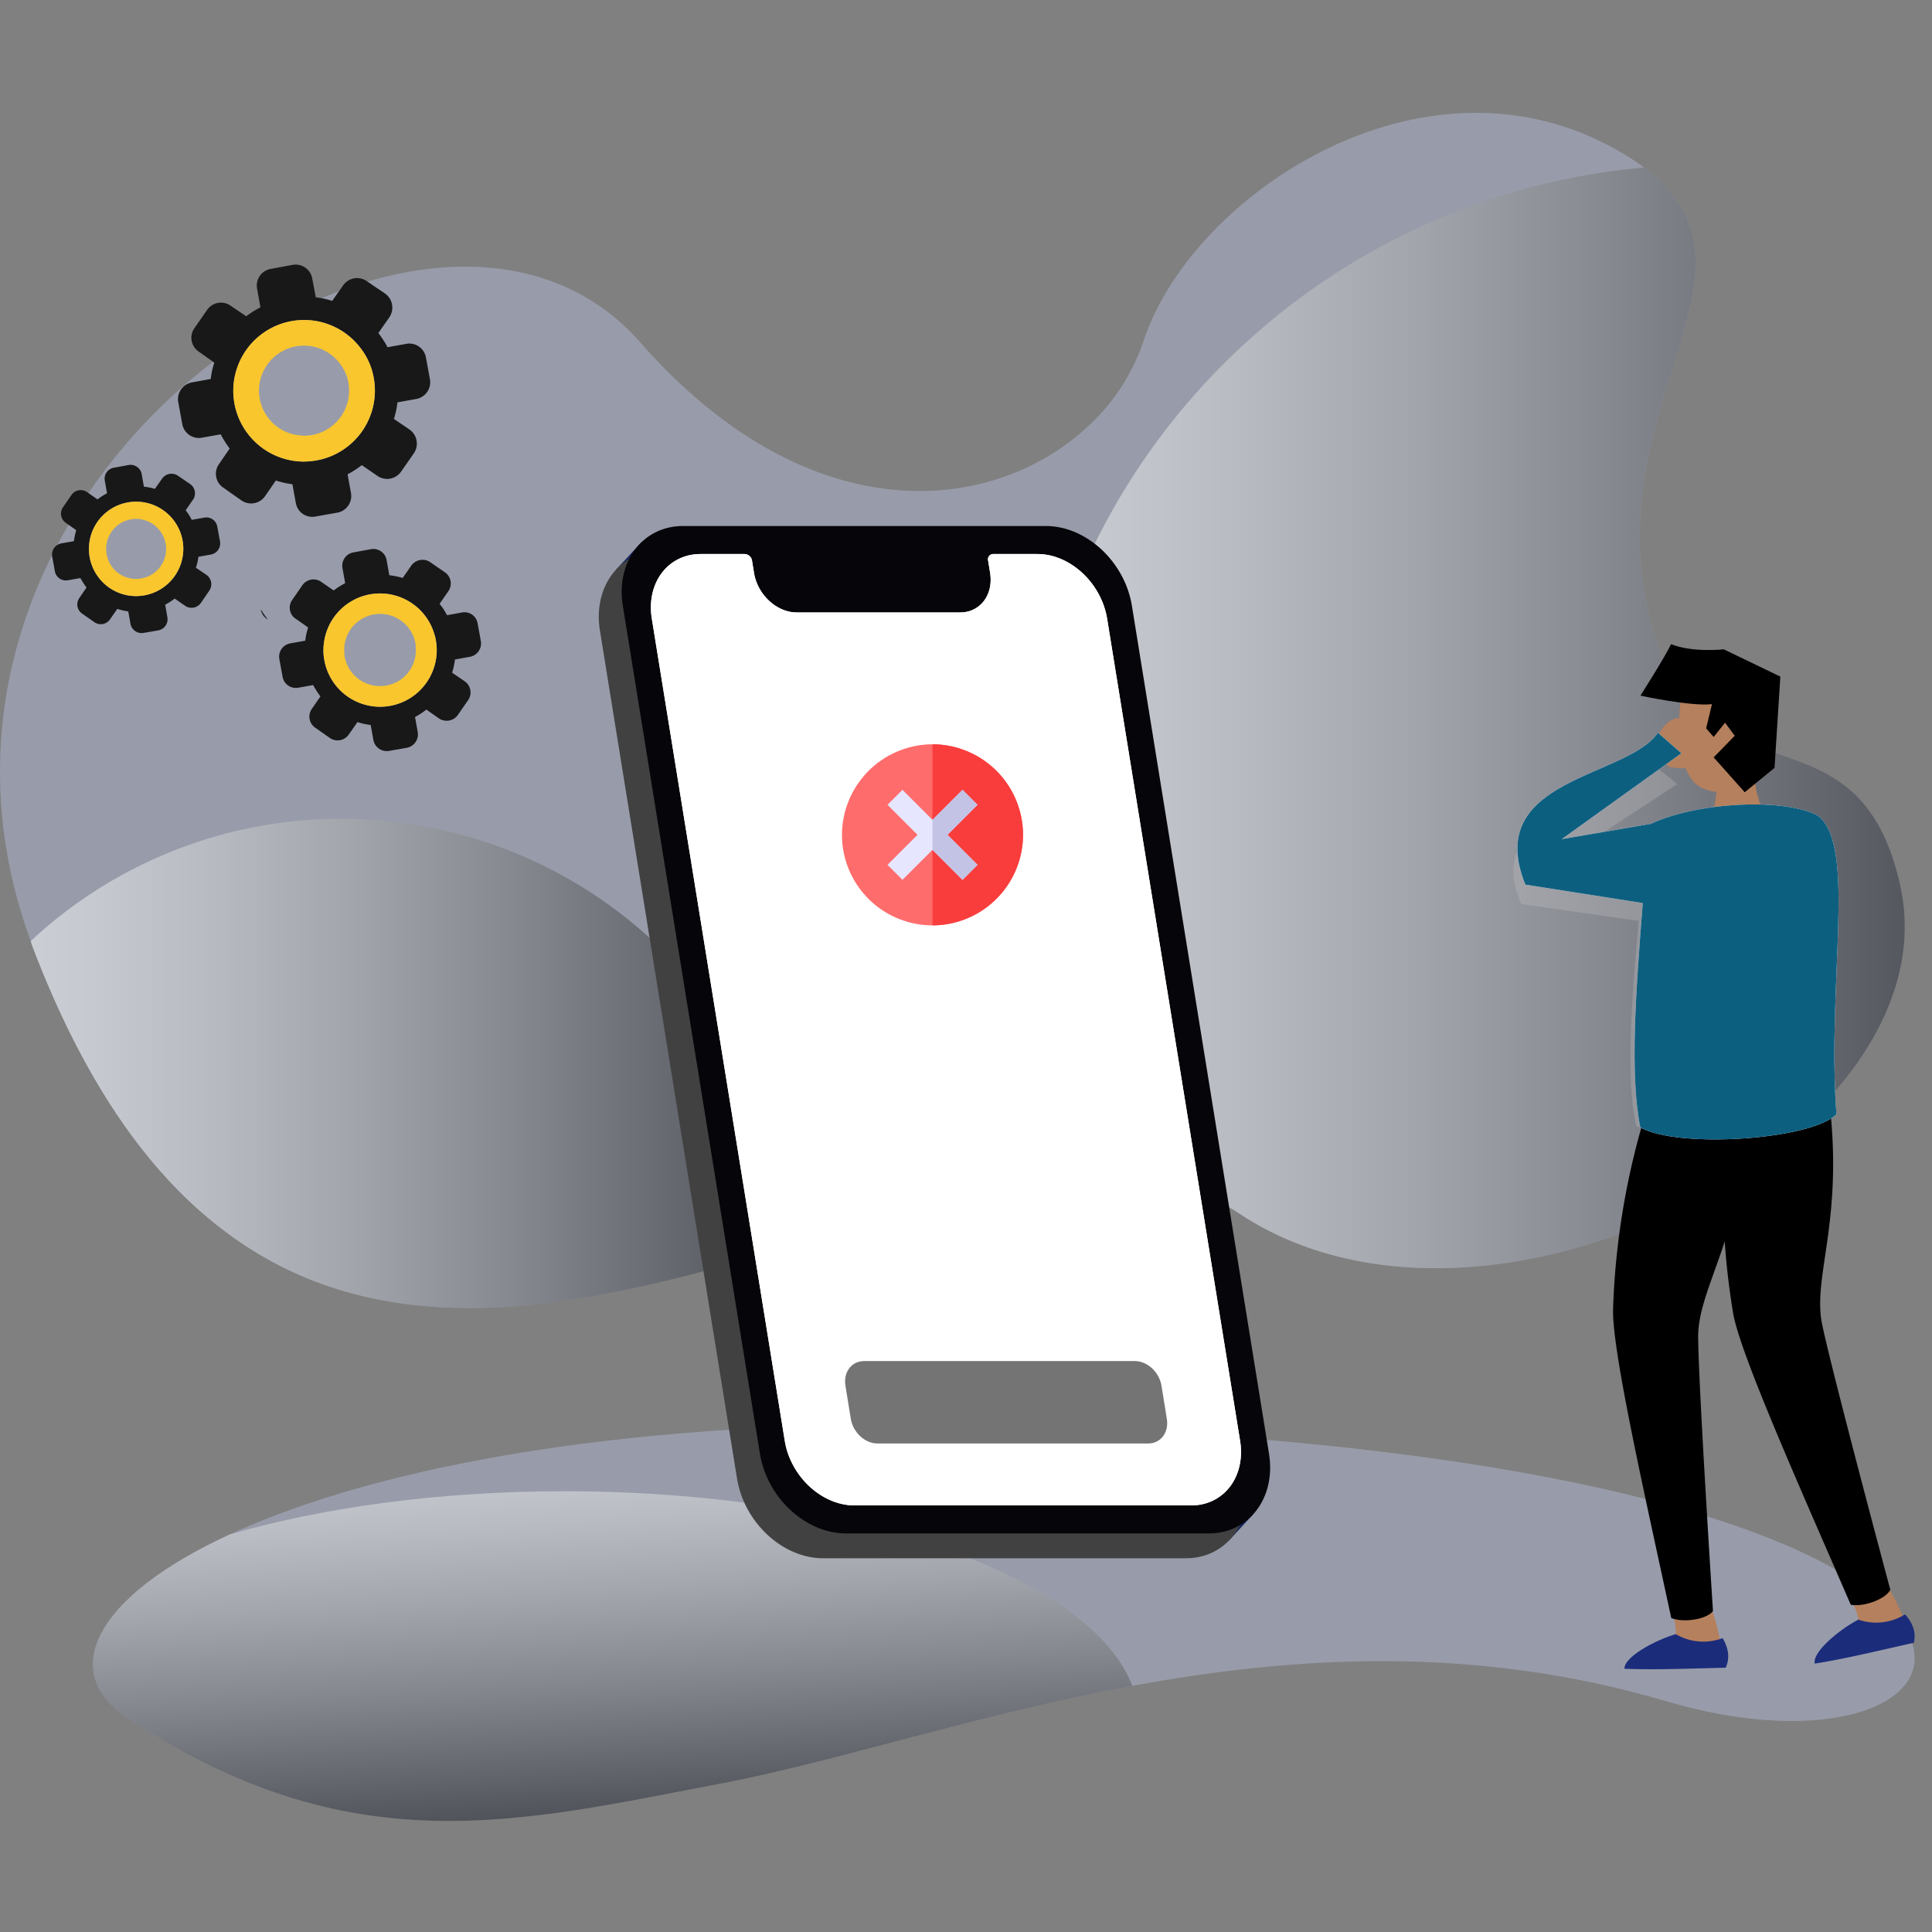<svg xmlns="http://www.w3.org/2000/svg" xmlns:xlink="http://www.w3.org/1999/xlink" width="428" height="428" viewBox="0 0 428 428">
  <rect x="0" y="0" width="428" height="428" fill="#808080" stroke="none"/>
  <defs>
    <linearGradient id="linear-gradient" x1="0.382" y1="-0.143" x2="0.55" y2="0.881" gradientUnits="objectBoundingBox">
      <stop offset="0" stop-color="#fff"/>
      <stop offset="0.085" stop-color="#f5f5f5"/>
      <stop offset="0.229" stop-color="#dadada"/>
      <stop offset="0.413" stop-color="#afafaf"/>
      <stop offset="0.631" stop-color="#747474"/>
      <stop offset="0.876" stop-color="#292929"/>
      <stop offset="1"/>
    </linearGradient>
    <linearGradient id="linear-gradient-2" x1="0" y1="0.5" x2="1" y2="0.5" xlink:href="#linear-gradient"/>
    <linearGradient id="linear-gradient-5" x1="-79.303" y1="122.014" x2="-78.841" y2="122.014" gradientUnits="objectBoundingBox">
      <stop offset="0" stop-color="#fff"/>
      <stop offset="0.256" stop-color="#c1c1c1"/>
      <stop offset="0.845" stop-color="#292929"/>
      <stop offset="1"/>
    </linearGradient>
    <clipPath id="clip-error">
      <rect width="428" height="428"/>
    </clipPath>
  </defs>
  <g id="error" clip-path="url(#clip-error)">
    <g id="Groupe_2821" data-name="Groupe 2821" transform="translate(-55 -107.792)">
      <g id="Groupe_2716" data-name="Groupe 2716" transform="translate(75.592 423.285)">
        <path id="Tracé_7613" data-name="Tracé 7613" d="M553.7,603.616c-42.168-12.424-82.164-10.01-118.14-3.361-34.608,6.4-65.474,16.761-90.917,21.593-44.721,8.5-82.306,18.474-131.963-14.664-14.871-9.938-7.279-26.6,22.957-40.488,31.81-14.7,88.677-26.386,170.841-24.146C658.373,549.374,633.422,627.165,553.7,603.616Z" transform="translate(-205.308 -542.274)" fill="rgba(189,197,234,0.4)"/>
        <path id="Tracé_7614" data-name="Tracé 7614" d="M435.564,590.412c-34.608,6.4-65.474,16.762-90.917,21.593-44.721,8.5-82.306,18.474-131.963-14.664-14.871-9.938-7.279-26.6,22.957-40.488,20.856-6.021,46.473-9.554,74.152-9.554C373.484,547.3,426.221,566.02,435.564,590.412Z" transform="translate(-205.308 -532.431)" opacity="0.5" fill="url(#linear-gradient)" style="mix-blend-mode: overlay;isolation: isolate"/>
      </g>
      <g id="Groupe_2717" data-name="Groupe 2717" transform="translate(55 132.792)">
        <path id="Tracé_7615" data-name="Tracé 7615" d="M472.888,687.934a44.011,44.011,0,0,0-13.578-5.95,59.255,59.255,0,0,0-14.522-1.888c-15.853-.316-33.91,4.234-52.982,9.764-5.494,1.574-11.024,3.219-16.658,4.9-27.084,8.051-55.536,15.959-82.2,13.72-16.028-1.332-31.425-6.3-45.529-17.182-15.817-12.11-29.954-31.6-41.5-61.521-.281-.734-.559-1.471-.769-2.2-12.669-34.715-6.474-67.436,9.027-93.331,29.99-50.148,94.8-74.854,125.981-39.334,37.058,42.168,77.442,38.319,98.58,19.211a45.521,45.521,0,0,0,12.947-19.492c10.708-32.614,63.2-67.643,106.663-41.257q2.308,1.416,4.2,2.834c29.744,22.327-9.2,51.476.734,97.284,10.323,47.769,46.228,17.954,56.027,61.731C631.586,670.3,528.74,724.957,472.888,687.934Z" transform="translate(-198.348 -444.094)" fill="rgba(189,197,234,0.4)"/>
        <path id="Tracé_7616" data-name="Tracé 7616" d="M322.6,679.918a44.015,44.015,0,0,0-13.578-5.95,59.247,59.247,0,0,0-14.522-1.888,149.8,149.8,0,0,1-19.247-66.7c-.107-2.414-.175-4.864-.175-7.314A150.457,150.457,0,0,1,412.253,448.186c29.744,22.327-9.2,51.476.734,97.284,10.323,47.769,46.228,17.954,56.027,61.731C481.3,662.281,378.449,716.941,322.6,679.918Z" transform="translate(-48.057 -436.078)" opacity="0.5" fill="url(#linear-gradient-2)" style="mix-blend-mode: overlay;isolation: isolate"/>
        <path id="Tracé_7617" data-name="Tracé 7617" d="M428.257,491.562A142.2,142.2,0,0,1,203.7,511.684c29.99-50.148,94.8-74.854,125.981-39.334C366.736,514.519,407.12,510.669,428.257,491.562Z" transform="translate(-187.87 -421.539)" opacity="0.5" fill="url(#linear-gradient-2)" style="mix-blend-mode: overlay;isolation: isolate"/>
        <path id="Tracé_7618" data-name="Tracé 7618" d="M370.647,591.225c-27.084,8.051-55.536,15.959-82.2,13.72-16.028-1.331-31.425-6.3-45.529-17.182-15.817-12.11-29.954-31.6-41.5-61.521-.281-.734-.559-1.471-.769-2.2a100.692,100.692,0,0,1,68.9-27.087,82.972,82.972,0,0,1,8.4.388,101.053,101.053,0,0,1,70.548,37.408c2.1,2.624,4.1,5.355,5.95,8.19A100.259,100.259,0,0,1,370.647,591.225Z" transform="translate(-193.847 -340.561)" opacity="0.5" fill="url(#linear-gradient-2)" style="mix-blend-mode: overlay;isolation: isolate"/>
      </g>
    </g>
    <g id="Groupe_2879" data-name="Groupe 2879" transform="translate(-33.416 -36.619)">
      <g id="Groupe_2873" data-name="Groupe 2873" transform="translate(44.944 95.232)">
        <g id="Groupe_2870" data-name="Groupe 2870" transform="translate(0 44.367)">
          <path id="Tracé_7744" data-name="Tracé 7744" d="M80.165,174.756a2.506,2.506,0,0,0,1.986-2.921l-.6-3.262a2.454,2.454,0,0,0-2.839-2l-.046.008-2.774.488a11.048,11.048,0,0,0-1.348-2.1l1.539-2.249.074-.074a2.516,2.516,0,0,0-.595-3.484l-2.737-1.874a2.546,2.546,0,0,0-3.484.636l-1.612,2.288a12.58,12.58,0,0,0-2.435-.488l-.488-2.811a2.517,2.517,0,0,0-2.923-1.986l-3.222.6a2.447,2.447,0,0,0-2.039,2.8c0,.03.01.06.016.09l.486,2.774a12.459,12.459,0,0,0-2.1,1.348L52.7,160.928a2.479,2.479,0,0,0-3.448.635v0l-1.874,2.7a2.482,2.482,0,0,0,.6,3.458l.039.027,2.285,1.612a17.675,17.675,0,0,0-.521,2.436L47,172.286a2.542,2.542,0,0,0-2.024,2.923l.6,3.26a2.474,2.474,0,0,0,2.88,1.987h0l2.774-.486a19.986,19.986,0,0,0,1.351,2.1l-1.575,2.285c0,.037,0,.037-.037.074a2.459,2.459,0,0,0,.637,3.412l2.735,1.911a2.478,2.478,0,0,0,3.446-.634l0,0,1.612-2.323a13.529,13.529,0,0,0,2.436.561l.486,2.737a2.516,2.516,0,0,0,2.923,2.024l3.263-.563a2.507,2.507,0,0,0,1.986-2.923l-.488-2.772a11.094,11.094,0,0,0,2.1-1.351l2.325,1.612a2.529,2.529,0,0,0,3.484-.638l1.874-2.735a2.528,2.528,0,0,0-.636-3.486l-2.337-1.577a13.534,13.534,0,0,0,.563-2.436Zm-14.73,9.034a10.345,10.345,0,0,1-10.457-4.349,10.226,10.226,0,0,1-1.687-4.047,10.454,10.454,0,1,1,12.172,8.391l-.028.005Z" transform="translate(-44.944 -154.89)" fill="#181819"/>
          <path id="Tracé_7745" data-name="Tracé 7745" d="M76.69,174.507a10.454,10.454,0,1,0-8.432,12.107A10.475,10.475,0,0,0,76.69,174.507Zm-9.107,8.359a6.593,6.593,0,0,1-7.459-4.313,9.893,9.893,0,0,1-.262-1.011,6.65,6.65,0,0,1,5.324-7.752l.036-.007a8.076,8.076,0,0,1,1.311-.112,6.74,6.74,0,0,1,6.408,5.51,6.628,6.628,0,0,1-5.359,7.685Z" transform="translate(-47.765 -157.712)" fill="#f9c62e"/>
        </g>
        <g id="Groupe_2871" data-name="Groupe 2871" transform="translate(50.31 63.002)">
          <path id="Tracé_7746" data-name="Tracé 7746" d="M154.874,203.832a3.008,3.008,0,0,0,2.4-3.484l-.712-3.936a2.952,2.952,0,0,0-3.413-2.406l-.034.006-2.886.526-.446.074a14.573,14.573,0,0,0-1.649-2.51l1.949-2.811a3,3,0,0,0-.75-4.165l-3.26-2.248a3.04,3.04,0,0,0-4.2.75l-1.911,2.736a17.768,17.768,0,0,0-2.961-.6l-.595-3.335a2.979,2.979,0,0,0-3.434-2.44l-.016,0-3.9.712a3.007,3.007,0,0,0-2.435,3.485l.6,3.337a18.279,18.279,0,0,0-2.549,1.61l-2.774-1.909a3,3,0,0,0-4.16.748l-2.248,3.262a2.95,2.95,0,0,0-.526,2.061,2.82,2.82,0,0,0,1.274,2.1l.338.223,2.435,1.725-.223.788a12.715,12.715,0,0,0-.411,2.136l-3.337.595a2.99,2.99,0,0,0-2.4,3.482v0l.712,3.9a2.975,2.975,0,0,0,3.422,2.447l.02,0,3.335-.595a19.175,19.175,0,0,0,1.612,2.51l-1.911,2.774a2.985,2.985,0,0,0,.744,4.156l.006,0,3.26,2.288a3,3,0,0,0,4.16-.75l1.949-2.774a15.056,15.056,0,0,0,2.923.638l.6,3.335a3.008,3.008,0,0,0,3.51,2.4l.012,0,3.861-.675a3.025,3.025,0,0,0,2.439-3.515v-.008l-.6-3.3a16.182,16.182,0,0,0,2.512-1.65l2.774,1.949a3.049,3.049,0,0,0,4.2-.75l2.285-3.3a3,3,0,0,0-.75-4.159l-2.809-1.911a16.37,16.37,0,0,0,.636-2.923ZM137.183,214.7a12.545,12.545,0,0,1-14.576-10.116v0a11.912,11.912,0,0,1-.112-3.634,12.534,12.534,0,0,1,24.474-2.175,8.9,8.9,0,0,1,.337,1.351A12.545,12.545,0,0,1,137.191,214.7Z" transform="translate(-112.592 -179.947)" fill="#181819"/>
          <path id="Tracé_7747" data-name="Tracé 7747" d="M150.683,203.519a8.9,8.9,0,0,0-.337-1.351,12.534,12.534,0,0,0-24.474,2.175,11.911,11.911,0,0,0,.112,3.634,12.549,12.549,0,0,0,24.7-4.462ZM139.739,213.6a7.983,7.983,0,0,1-9.258-6.41,7.254,7.254,0,0,1-.074-.9,7.958,7.958,0,0,1,15.779-1.949,2.278,2.278,0,0,1,.037.71,7.891,7.891,0,0,1-6.484,8.547Z" transform="translate(-115.973 -183.342)" fill="#f9c62e"/>
        </g>
        <g id="Groupe_2872" data-name="Groupe 2872" transform="translate(27.903)">
          <path id="Tracé_7748" data-name="Tracé 7748" d="M135.248,125.008a3.767,3.767,0,0,0,3.036-4.349l-.9-4.873a3.719,3.719,0,0,0-4.316-3l-.03.006-4.16.75a10.846,10.846,0,0,0-.825-1.423,19.814,19.814,0,0,0-1.2-1.725l2.436-3.486a3.819,3.819,0,0,0-.937-5.247l-4.085-2.774a3.76,3.76,0,0,0-5.206.937l-2.437,3.449a18.851,18.851,0,0,0-3.634-.788l-.788-4.16a3.735,3.735,0,0,0-4.31-3.036l-4.873.9a3.74,3.74,0,0,0-3.042,4.327l0,.022.75,4.16a22.467,22.467,0,0,0-3.148,1.986l-3.484-2.36a3.724,3.724,0,0,0-5.174.937L86.115,109.3a3.7,3.7,0,0,0,.874,5.162l.063.044,3.449,2.437a19.6,19.6,0,0,0-.79,3.636l-4.16.75a3.793,3.793,0,0,0-3.036,4.347l.9,4.908a3.746,3.746,0,0,0,4.347,3l4.16-.748a25.073,25.073,0,0,0,1.986,3.148l-2.36,3.447a3.7,3.7,0,0,0,.86,5.157l.077.054,4.048,2.847a3.764,3.764,0,0,0,5.206-.937l2.4-3.484a20.136,20.136,0,0,0,3.672.825l.75,4.122a3.7,3.7,0,0,0,4.248,3.054l.1-.018,2.7-.486,2.173-.376a3.756,3.756,0,0,0,3-4.384l-.75-4.122a19.03,19.03,0,0,0,3.148-2.024l3.486,2.4a3.773,3.773,0,0,0,5.206-.937l2.848-4.085a3.82,3.82,0,0,0-.937-5.247l-3.486-2.363a19.825,19.825,0,0,0,.788-3.674Zm-22.074,13.6a17.3,17.3,0,0,1-3.11.264,15.68,15.68,0,1,1,13.005-24.924,14.908,14.908,0,0,1,2.774,6.446,15.712,15.712,0,0,1-12.668,18.213Z" transform="translate(-82.464 -95.232)" fill="#181819"/>
          <path id="Tracé_7749" data-name="Tracé 7749" d="M130.061,124.627a14.908,14.908,0,0,0-2.774-6.446,15.686,15.686,0,1,0-13,24.924,17.3,17.3,0,0,0,3.11-.264A15.711,15.711,0,0,0,130.061,124.627Zm-13.68,12.593a8.713,8.713,0,0,1-2.4.112,9.966,9.966,0,1,1,8.471-16.078,9.526,9.526,0,0,1,1.986,4.421,9.972,9.972,0,0,1-8.058,11.544Z" transform="translate(-86.683 -99.462)" fill="#f9c62e"/>
        </g>
        <path id="Tracé_7750" data-name="Tracé 7750" d="M108.393,199.981a2.814,2.814,0,0,1-1.274-2.1c.486.785,1.049,1.573,1.61,2.323Z" transform="translate(-60.879 -121.541)" opacity="0.7" fill="url(#linear-gradient-5)" style="isolation: isolate"/>
      </g>
      <g id="Groupe_2876" data-name="Groupe 2876" transform="translate(369.572 179.317)">
        <g id="Groupe_2874" data-name="Groupe 2874" transform="translate(45.522 98.539)">
          <path id="Tracé_7751" data-name="Tracé 7751" d="M581.541,492.676a9.306,9.306,0,0,1,1.147,4.193c.046,2.385,10.587.4,10.587.4a49.8,49.8,0,0,0-2.4-5.515,17.746,17.746,0,0,0-2.826-4.29Z" transform="translate(-552.625 -378.387)" fill="#b5805d"/>
          <path id="Tracé_7752" data-name="Tracé 7752" d="M590.012,497.3c1.806,2.028,2.471,4.128,1.945,6.3-7.534,1.673-14.833,3.48-21.95,4.615-.565-2.709,5.875-7.809,9.662-9.742A12.059,12.059,0,0,0,590.012,497.3Z" transform="translate(-549.66 -380.908)" fill="#1b2c7b"/>
          <path id="Tracé_7753" data-name="Tracé 7753" d="M565.877,340.8c4.016,28.684-3.51,41.219-1.23,52.165s15.1,58.777,15.1,58.777c-1.041,2.088-5.907,3.867-8.766,3.308-11.1-25.608-24.363-55.234-26.027-64.412a166.742,166.742,0,0,1-1.1-47.42Z" transform="translate(-542.66 -340.795)"/>
        </g>
        <g id="Groupe_2875" data-name="Groupe 2875" transform="translate(21.182 100.756)">
          <path id="Tracé_7754" data-name="Tracé 7754" d="M528.053,497.273a9.3,9.3,0,0,1,.3,4.339c-.424,2.346,10.3,2.466,10.3,2.466a49.809,49.809,0,0,0-1.264-5.875,17.817,17.817,0,0,0-1.928-4.76Z" transform="translate(-514.576 -382.136)" fill="#b5805d"/>
          <path id="Tracé_7755" data-name="Tracé 7755" d="M535.081,504.08c1.374,2.342,1.612,4.532.673,6.559-7.719.164-15.23.507-22.43.223-.023-2.767,7.295-6.506,11.385-7.66A12.066,12.066,0,0,0,535.081,504.08Z" transform="translate(-510.801 -384.637)" fill="#1b2c7b"/>
          <path id="Tracé_7756" data-name="Tracé 7756" d="M540.22,345.723c-1.685,28.914-11.519,39.731-11.428,50.912s3.281,60.6,3.281,60.6c-1.429,1.845-6.549,2.633-9.244,1.527-5.868-27.29-13.061-58.939-12.895-68.264a166.769,166.769,0,0,1,8.21-46.717Z" transform="translate(-509.931 -343.776)"/>
        </g>
        <path id="Tracé_7757" data-name="Tracé 7757" d="M550.955,254.617c-1.777-3.007-2.13-6.4-2.283-10.239h-8.164a34.961,34.961,0,0,1-1.112,11.388C540.242,257.367,550.151,256.735,550.955,254.617Z" transform="translate(-496.301 -217.544)" fill="#b5805d"/>
        <path id="Tracé_7758" data-name="Tracé 7758" d="M549.02,238.193c-5.19,2.332-8.883,6.545-13.6,4.5-6.659-1.77-6.809-16.78-4.529-23.473l18.105-2.114Z" transform="translate(-493.781 -210.555)" fill="#b5805d"/>
        <path id="Tracé_7759" data-name="Tracé 7759" d="M547.8,235.706l-6.6,5.4-6.888-7.726,4.667-4.789-2.136-2.892-2.529,3.162-1.662-1.914,1.288-5.358c-4.646.549-15.847-1.888-15.847-1.888s5.569-8.76,6.786-11.4c4.648,1.908,11.676,1.145,11.676,1.145l12.534,6.04Z" transform="translate(-490.84 -208.296)"/>
        <path id="Tracé_7760" data-name="Tracé 7760" d="M522.037,236.138s1.806-4.874,4.743-5.693c3.131-.872,6.916,4.712,6.4,6.848s-4.664.669-4.65,1.714,1.774.952,1.484,1.966-4.71.123-4.71.123Z" transform="translate(-491.852 -213.949)" fill="#b5805d"/>
        <path id="Tracé_7761" data-name="Tracé 7761" d="M548.01,253.042c-7.288-3.884-26.382-3.133-37,1.822l-19.764,3.4,26.523-19.031-5.193-4.557c-6.72,10.027-38.965,10.024-29.355,33.656l26,4.083c-1.548,19.743-2.9,37.874-.551,49.688,8.318,4.764,37.936,2.743,43.455-2.9C549.94,289.972,556.716,259.761,548.01,253.042Z" transform="translate(-481.45 -215.057)" fill="#fff"/>
      </g>
      <path id="Tracé_7762" data-name="Tracé 7762" d="M546.777,261.154c-7.288-3.547-26.382-2.861-37,1.667l-19.764,3.1,26.527-17.382-5.192-4.165c-6.722,9.159-38.97,9.155-29.355,30.745l25.993,3.73c-1.548,18.037-2.9,34.6-.551,45.393,8.32,4.353,37.937,2.506,43.457-2.653C548.707,294.894,555.48,267.294,546.777,261.154Z" transform="translate(-111.562 -38.226)" fill="#c7c7c9" opacity="0.29" style="isolation: isolate"/>
      <path id="Tracé_7763" data-name="Tracé 7763" d="M548.01,253.042c-7.288-3.884-26.382-3.133-37,1.822l-19.764,3.4,26.523-19.031-5.193-4.557c-6.72,10.027-38.965,10.024-29.355,33.656l26,4.083c-1.548,19.743-2.9,37.874-.551,49.688,8.318,4.764,37.936,2.743,43.455-2.9C549.94,289.972,556.716,259.761,548.01,253.042Z" transform="translate(-111.877 -35.74)" fill="#0d5f80"/>
      <path id="Tracé_7764" data-name="Tracé 7764" d="M218.539,178l-5.578,6.024,135.7,215.164,5.413-5.863-1.888-6.619Z" transform="translate(-43.063 -21.214)" fill="#18255b"/>
      <path id="Tracé_7765" data-name="Tracé 7765" d="M337.867,403.68H257.5c-8.951,0-17.489-7.912-19.068-17.676L208.062,198.171c-1.579-9.762,4.4-17.675,13.349-17.675h80.365c8.953,0,17.489,7.914,19.068,17.675L351.215,386C352.794,395.768,346.816,403.68,337.867,403.68Z" transform="translate(-41.743 -21.853)" fill="#414142"/>
      <path id="Tracé_7766" data-name="Tracé 7766" d="M344.682,396.283H264.318c-8.953,0-17.489-7.914-19.068-17.675L214.879,190.775c-1.579-9.761,4.4-17.673,13.349-17.673h80.365c8.953,0,17.489,7.912,19.068,17.673l30.371,187.833C359.611,388.37,353.633,396.283,344.682,396.283Z" transform="translate(-43.49 -19.958)" fill="#06060a"/>
      <path id="Tracé_7767" data-name="Tracé 7767" d="M308.944,181.45h-9.809A1.164,1.164,0,0,0,298,182.638a1.19,1.19,0,0,0,.038.27l.437,2.706c.785,4.85-2.186,8.781-6.632,8.781h-36.2c-4.449,0-8.689-3.931-9.472-8.781l-.439-2.706a1.711,1.711,0,0,0-1.573-1.458h-9.8c-7.256,0-12.1,6.414-10.822,14.327l29.45,182.112c1.278,7.91,8.2,14.324,15.453,14.324h74.593c7.256,0,12.1-6.414,10.822-14.324L324.4,195.777C323.115,187.864,316.2,181.45,308.944,181.45Z" transform="translate(-45.72 -22.098)" fill="#fff"/>
      <path id="Tracé_7768" data-name="Tracé 7768" d="M308.944,181.45h-9.809A1.164,1.164,0,0,0,298,182.638a1.19,1.19,0,0,0,.038.27l.437,2.706c.785,4.85-2.186,8.781-6.632,8.781h-36.2c-4.449,0-8.689-3.931-9.472-8.781l-.439-2.706a1.711,1.711,0,0,0-1.573-1.458h-9.8c-7.256,0-12.1,6.414-10.822,14.327l29.45,182.112c1.278,7.91,8.2,14.324,15.453,14.324h74.593c7.256,0,12.1-6.414,10.822-14.324L324.4,195.777C323.115,187.864,316.2,181.45,308.944,181.45Z" transform="translate(-45.72 -22.098)" fill="#fff"/>
      <path id="Tracé_7769" data-name="Tracé 7769" d="M348.33,440.108H288.34c-2.77,0-5.409-2.447-5.9-5.467l-1.184-7.322c-.489-3.019,1.361-5.467,4.128-5.467h59.988c2.77,0,5.408,2.448,5.9,5.467l1.185,7.322C352.947,437.661,351.1,440.108,348.33,440.108Z" transform="translate(-60.548 -83.713)" fill="#757475"/>
      <g id="Groupe_2878" data-name="Groupe 2878" transform="translate(219.94 201.502)">
        <g id="Groupe_2877" data-name="Groupe 2877" transform="translate(0 0)">
          <path id="Tracé_7770" data-name="Tracé 7770" d="M280.25,258.183a20.056,20.056,0,1,0,20.055-20.057h0a20.123,20.123,0,0,0-20.055,20.057" transform="translate(-280.25 -238.126)" fill="#ff6c6c"/>
          <path id="Tracé_7771" data-name="Tracé 7771" d="M327.273,258.183a20.125,20.125,0,0,1-20.057,20.057V238.126A20.126,20.126,0,0,1,327.273,258.183Z" transform="translate(-287.161 -238.126)" fill="#f93d3d"/>
          <path id="Tracé_7772" data-name="Tracé 7772" d="M293.807,268.31l6.651-6.653-6.651-6.649,3.32-3.322,6.649,6.651,6.653-6.651,3.321,3.322-6.651,6.649,6.651,6.651-3.321,3.321-6.653-6.649-6.649,6.651Z" transform="translate(-283.725 -241.601)" fill="#e6e6ff"/>
          <path id="Tracé_7773" data-name="Tracé 7773" d="M313.867,271.63l3.321-3.32-6.651-6.653,6.651-6.649-3.321-3.32-6.651,6.647v6.643Z" transform="translate(-287.161 -241.602)" fill="#c3c3e5"/>
        </g>
      </g>
    </g>
  </g>
</svg>
